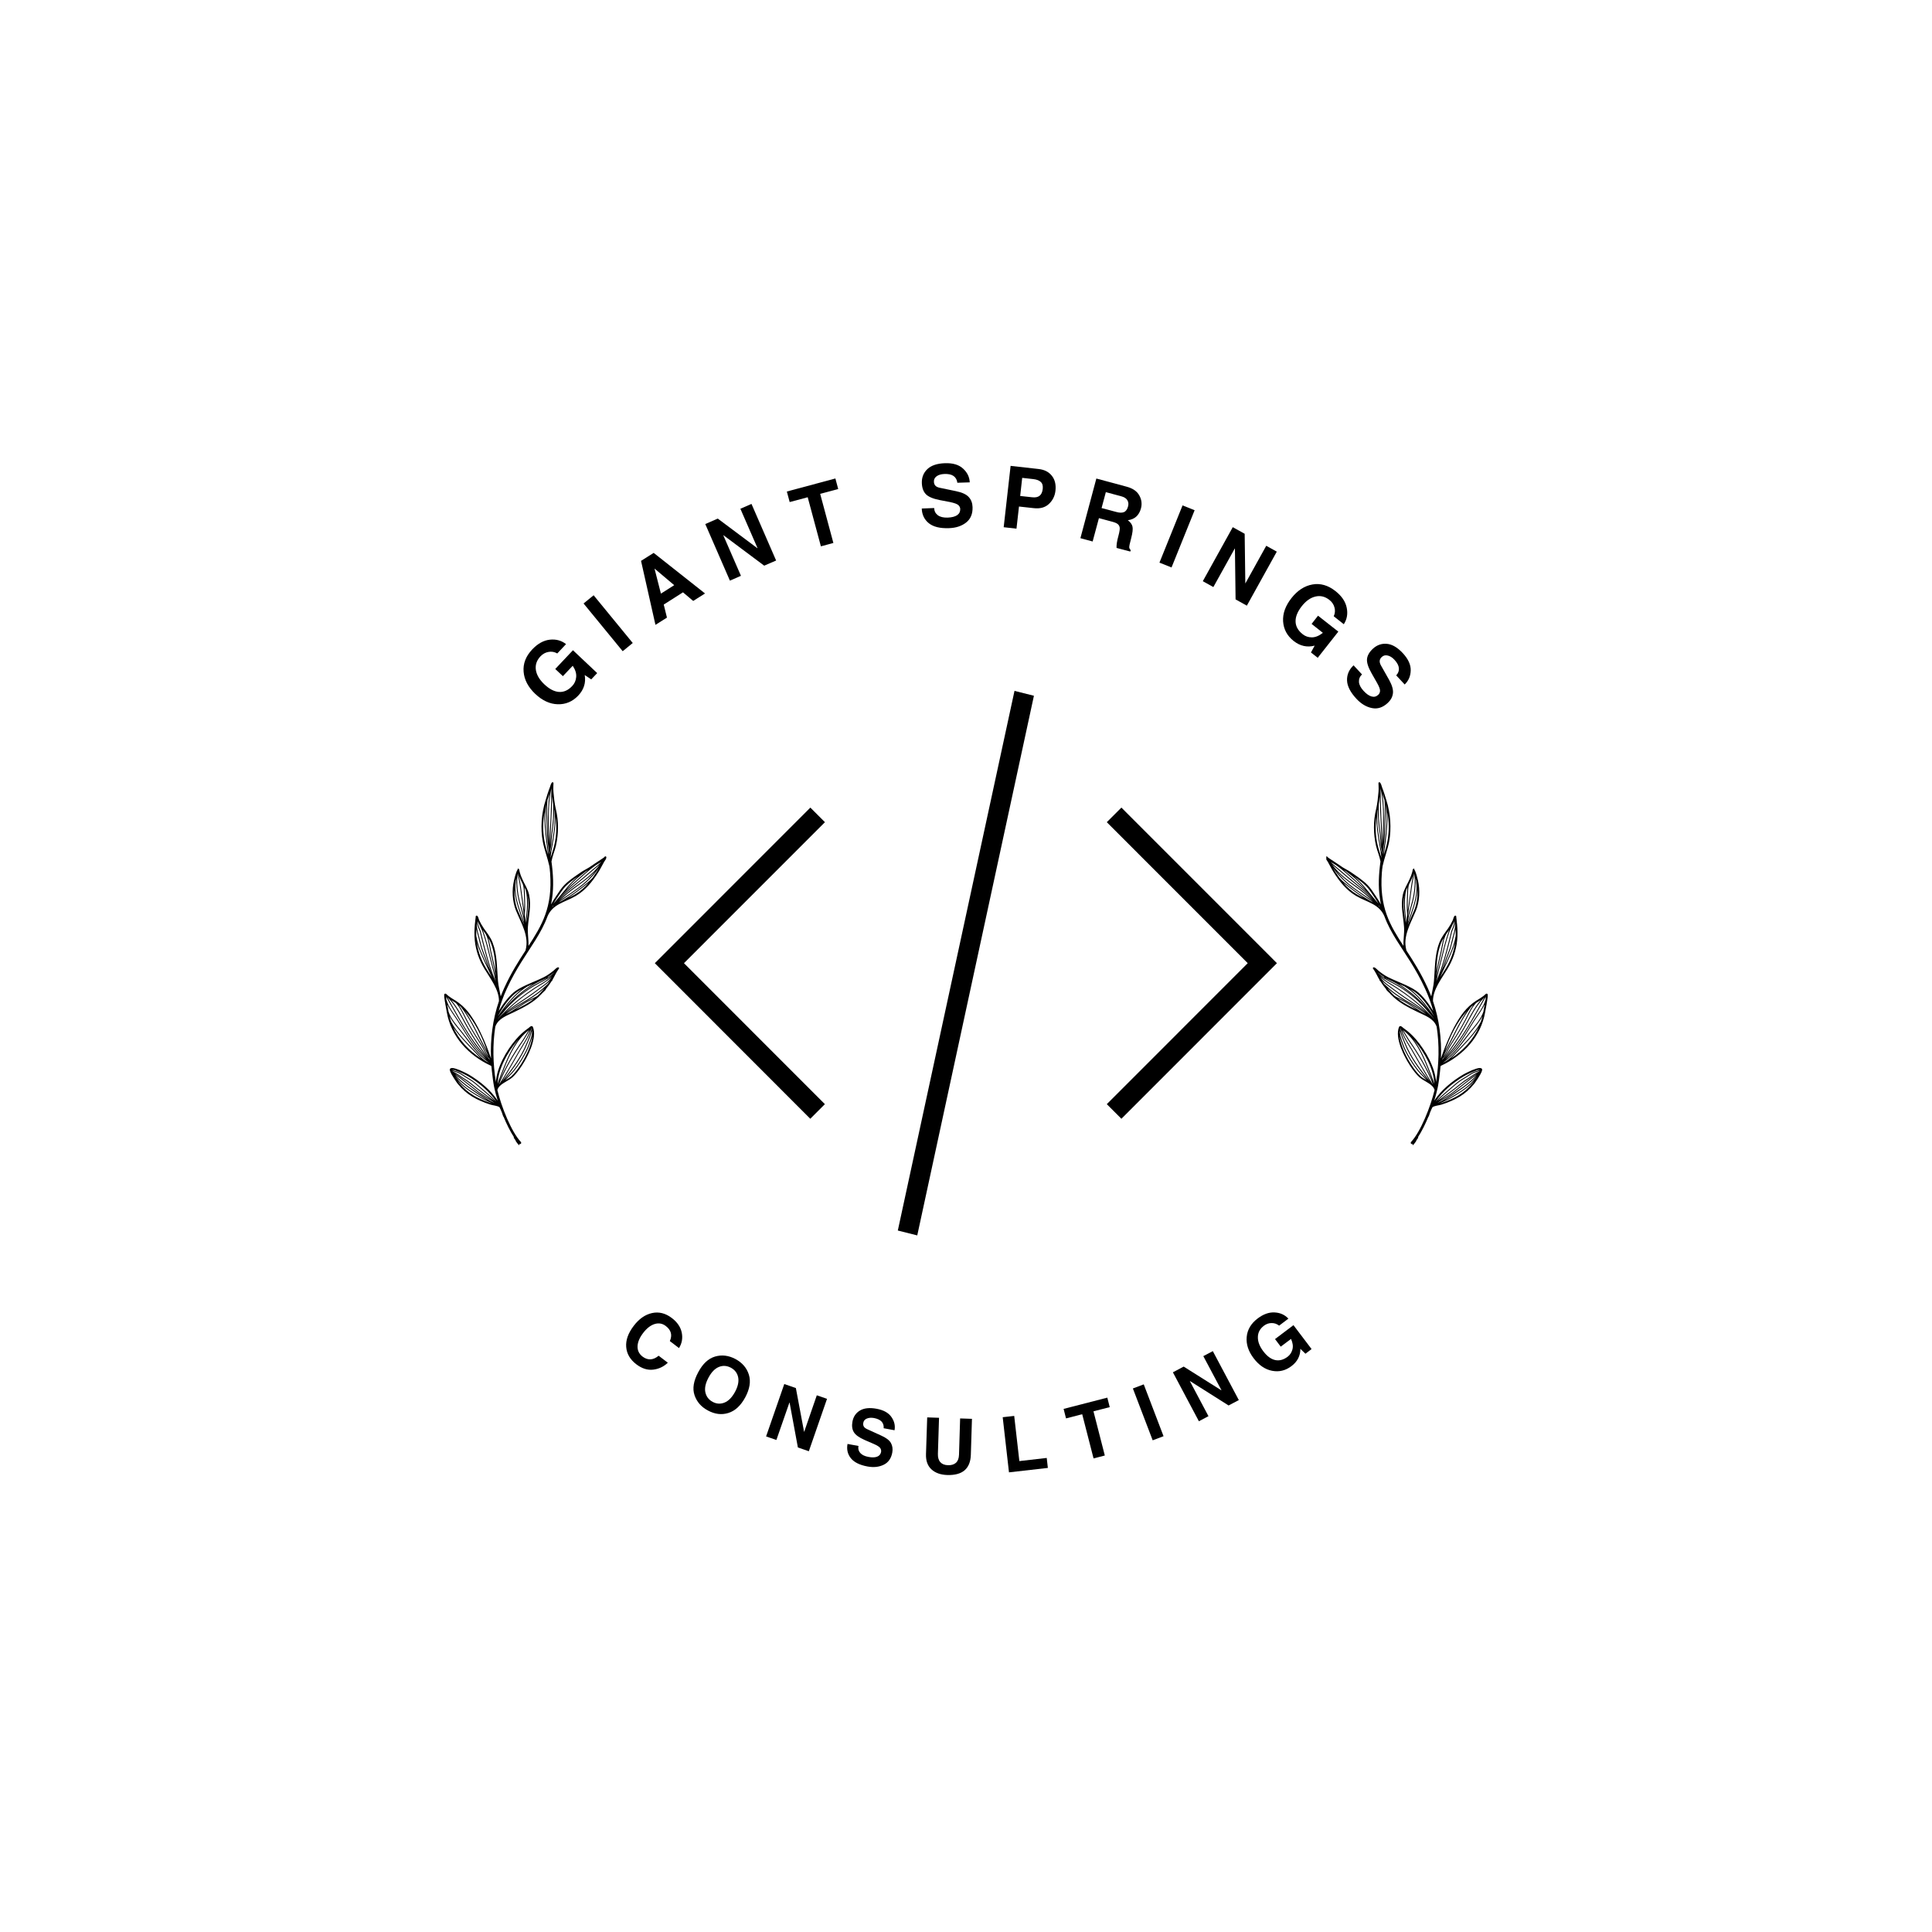 <svg xmlns="http://www.w3.org/2000/svg" xmlns:xlink="http://www.w3.org/1999/xlink" width="500" zoomAndPan="magnify" viewBox="0 0 375 375" height="500" preserveAspectRatio="xMidYMid meet" version="1.0"><defs><g/><clipPath id="a0a035972f"><path d="M 127.102 134.07 L 247.852 134.07 L 247.852 239.82 L 127.102 239.82 Z M 127.102 134.07 " clip-rule="nonzero"/></clipPath><clipPath id="394d3eb2e0"><path d="M 86.203 151.797 L 117.703 151.797 L 117.703 222.297 L 86.203 222.297 Z M 86.203 151.797 " clip-rule="nonzero"/></clipPath><clipPath id="713552af2c"><path d="M 257.438 151.797 L 288.785 151.797 L 288.785 222.297 L 257.438 222.297 Z M 257.438 151.797 " clip-rule="nonzero"/></clipPath></defs><rect x="-37.5" width="450" fill="#ffffff" y="-37.5" height="450" fill-opacity="1"/><rect x="-37.5" width="450" fill="#ffffff" y="-37.5" height="450" fill-opacity="1"/><g fill="#000000" fill-opacity="1"><g transform="translate(107.727, 139.304)"><g><path d="M 0.047 -9.453 L 3.484 -13.094 L 8.188 -8.656 L 7.031 -7.438 L 5.766 -8.281 C 6.023 -6.781 5.602 -5.445 4.5 -4.281 C 3.395 -3.125 2.07 -2.566 0.531 -2.609 C -1 -2.648 -2.457 -3.32 -3.844 -4.625 C -5.219 -5.938 -5.969 -7.367 -6.094 -8.922 C -6.227 -10.484 -5.672 -11.926 -4.422 -13.25 C -3.359 -14.375 -2.223 -15.004 -1.016 -15.141 C 0.191 -15.273 1.242 -14.988 2.141 -14.281 L 0.438 -12.469 C -0.102 -12.781 -0.672 -12.879 -1.266 -12.766 C -1.859 -12.66 -2.375 -12.379 -2.812 -11.922 C -3.551 -11.141 -3.852 -10.266 -3.719 -9.297 C -3.582 -8.328 -3.031 -7.383 -2.062 -6.469 C -1.102 -5.562 -0.16 -5.07 0.766 -5 C 1.703 -4.938 2.562 -5.32 3.344 -6.156 C 3.789 -6.625 4.047 -7.195 4.109 -7.875 C 4.18 -8.562 3.957 -9.297 3.438 -10.078 L 1.531 -8.062 Z M 0.047 -9.453 "/></g></g></g><g fill="#000000" fill-opacity="1"><g transform="translate(119.925, 127.166)"><g><path d="M 2.891 -2.359 L 0.938 -0.766 L -6.656 -10.031 L -4.703 -11.625 Z M 2.891 -2.359 "/></g></g></g><g fill="#000000" fill-opacity="1"><g transform="translate(127.05, 121.394)"><g><path d="M 1.234 -6.172 L 3.812 -7.812 L 0.016 -11.016 L 0 -11 Z M 2.406 -1.516 L 0.172 -0.109 L -2.625 -12.531 L -0.172 -14.078 L 9.797 -6.203 L 7.5 -4.75 L 5.516 -6.422 L 1.781 -4.047 Z M 2.406 -1.516 "/></g></g></g><g fill="#000000" fill-opacity="1"><g transform="translate(140.551, 113.187)"><g><path d="M 3.156 -14.438 L 5.312 -15.375 L 10.094 -4.391 L 7.781 -3.391 L -0.125 -9.297 L -0.156 -9.281 L 3.266 -1.422 L 1.125 -0.484 L -3.656 -11.469 L -1.234 -12.531 L 6.453 -6.781 L 6.484 -6.797 Z M 3.156 -14.438 "/></g></g></g><g fill="#000000" fill-opacity="1"><g transform="translate(155.602, 107.045)"><g><path d="M 6.156 -1.656 L 3.734 -1 L 1.172 -10.531 L -2.328 -9.594 L -2.875 -11.641 L 6.547 -14.172 L 7.094 -12.125 L 3.594 -11.188 Z M 6.156 -1.656 "/></g></g></g><g fill="#000000" fill-opacity="1"><g transform="translate(169.707, 103.665)"><g/></g></g><g fill="#000000" fill-opacity="1"><g transform="translate(178.351, 102.406)"><g><path d="M 2.969 -3.797 C 2.988 -3.211 3.223 -2.75 3.672 -2.406 C 4.117 -2.07 4.754 -1.914 5.578 -1.938 C 6.391 -1.969 7.004 -2.125 7.422 -2.406 C 7.836 -2.688 8.039 -3.082 8.031 -3.594 C 8.02 -3.895 7.898 -4.148 7.672 -4.359 C 7.441 -4.578 6.91 -4.773 6.078 -4.953 L 4.031 -5.344 C 2.727 -5.602 1.832 -5.988 1.344 -6.5 C 0.863 -7.008 0.609 -7.727 0.578 -8.656 C 0.547 -9.738 0.898 -10.633 1.641 -11.344 C 2.391 -12.062 3.531 -12.445 5.062 -12.5 C 6.594 -12.551 7.766 -12.203 8.578 -11.453 C 9.398 -10.703 9.832 -9.812 9.875 -8.781 L 7.469 -8.703 C 7.395 -9.285 7.148 -9.723 6.734 -10.016 C 6.328 -10.305 5.734 -10.438 4.953 -10.406 C 4.328 -10.383 3.828 -10.238 3.453 -9.969 C 3.078 -9.695 2.898 -9.344 2.922 -8.906 C 2.93 -8.602 3.02 -8.352 3.188 -8.156 C 3.363 -7.957 3.645 -7.816 4.031 -7.734 L 7.25 -7.062 C 8.414 -6.82 9.227 -6.441 9.688 -5.922 C 10.156 -5.41 10.398 -4.758 10.422 -3.969 C 10.461 -2.656 10.039 -1.656 9.156 -0.969 C 8.281 -0.289 7.176 0.066 5.844 0.109 C 4.113 0.172 2.812 -0.145 1.938 -0.844 C 1.062 -1.551 0.602 -2.504 0.562 -3.703 Z M 2.969 -3.797 "/></g></g></g><g fill="#000000" fill-opacity="1"><g transform="translate(193.596, 102.191)"><g><path d="M 6.734 -5.672 C 7.359 -5.598 7.836 -5.691 8.172 -5.953 C 8.516 -6.211 8.723 -6.656 8.797 -7.281 C 8.867 -7.895 8.742 -8.348 8.422 -8.641 C 8.109 -8.941 7.613 -9.129 6.938 -9.203 L 4.812 -9.438 L 4.422 -5.922 Z M 3.703 0.422 L 1.219 0.141 L 2.562 -11.766 L 8 -11.156 C 9.133 -11.031 9.992 -10.586 10.578 -9.828 C 11.172 -9.078 11.398 -8.109 11.266 -6.922 C 11.148 -5.898 10.723 -5.047 9.984 -4.359 C 9.254 -3.68 8.27 -3.414 7.031 -3.562 L 4.188 -3.875 Z M 3.703 0.422 "/></g></g></g><g fill="#000000" fill-opacity="1"><g transform="translate(208.534, 104.149)"><g><path d="M 8.125 -4.781 C 8.75 -4.602 9.25 -4.594 9.625 -4.75 C 10.008 -4.914 10.273 -5.285 10.422 -5.859 C 10.547 -6.316 10.5 -6.719 10.281 -7.062 C 10.07 -7.414 9.688 -7.664 9.125 -7.812 L 6.109 -8.625 L 5.281 -5.531 Z M 4.266 -11.266 L 10.125 -9.688 C 11.32 -9.375 12.145 -8.812 12.594 -8 C 13.051 -7.195 13.16 -6.348 12.922 -5.453 C 12.555 -4.109 11.707 -3.348 10.375 -3.172 C 10.875 -2.805 11.176 -2.395 11.281 -1.938 C 11.383 -1.488 11.301 -0.742 11.031 0.297 C 10.75 1.316 10.625 1.926 10.656 2.125 C 10.688 2.332 10.781 2.492 10.938 2.609 L 10.859 2.906 L 8.188 2.203 C 8.156 1.629 8.273 0.852 8.547 -0.125 C 8.766 -0.945 8.848 -1.492 8.797 -1.766 C 8.754 -2.035 8.625 -2.258 8.406 -2.438 C 8.188 -2.613 7.805 -2.77 7.266 -2.906 L 4.766 -3.578 L 3.547 0.953 L 1.172 0.312 Z M 4.266 -11.266 "/></g></g></g><g fill="#000000" fill-opacity="1"><g transform="translate(223.923, 108.755)"><g><path d="M 3.469 1.391 L 1.125 0.453 L 5.609 -10.656 L 7.953 -9.719 Z M 3.469 1.391 "/></g></g></g><g fill="#000000" fill-opacity="1"><g transform="translate(232.403, 112.215)"><g><path d="M 13.375 -6.281 L 15.422 -5.141 L 9.609 5.344 L 7.422 4.125 L 7.297 -5.734 L 7.266 -5.75 L 3.109 1.734 L 1.062 0.594 L 6.875 -9.891 L 9.188 -8.609 L 9.312 1 L 9.328 1.016 Z M 13.375 -6.281 "/></g></g></g><g fill="#000000" fill-opacity="1"><g transform="translate(246.409, 120.319)"><g><path d="M 9.422 -0.812 L 13.359 2.281 L 9.359 7.359 L 8.047 6.328 L 8.766 5 C 7.305 5.383 5.945 5.082 4.688 4.094 C 3.426 3.094 2.742 1.828 2.641 0.297 C 2.547 -1.223 3.086 -2.734 4.266 -4.234 C 5.441 -5.723 6.801 -6.602 8.344 -6.875 C 9.883 -7.145 11.367 -6.719 12.797 -5.594 C 14.016 -4.633 14.742 -3.562 14.984 -2.375 C 15.234 -1.188 15.047 -0.113 14.422 0.844 L 12.469 -0.703 C 12.727 -1.266 12.773 -1.836 12.609 -2.422 C 12.453 -3.004 12.125 -3.488 11.625 -3.875 C 10.781 -4.539 9.879 -4.758 8.922 -4.531 C 7.961 -4.312 7.07 -3.68 6.25 -2.641 C 5.438 -1.598 5.039 -0.613 5.062 0.312 C 5.082 1.25 5.539 2.07 6.438 2.781 C 6.945 3.188 7.539 3.391 8.219 3.391 C 8.906 3.391 9.617 3.098 10.359 2.516 L 8.172 0.781 Z M 9.422 -0.812 "/></g></g></g><g fill="#000000" fill-opacity="1"><g transform="translate(259.553, 131.155)"><g><path d="M 4.812 -0.25 C 4.383 0.156 4.188 0.641 4.219 1.203 C 4.258 1.766 4.562 2.348 5.125 2.953 C 5.676 3.547 6.191 3.906 6.672 4.031 C 7.148 4.164 7.578 4.062 7.953 3.719 C 8.18 3.508 8.301 3.25 8.312 2.938 C 8.332 2.625 8.129 2.094 7.703 1.344 L 6.672 -0.469 C 6.016 -1.613 5.719 -2.535 5.781 -3.234 C 5.852 -3.93 6.234 -4.598 6.922 -5.234 C 7.711 -5.961 8.617 -6.281 9.641 -6.188 C 10.672 -6.094 11.707 -5.484 12.75 -4.359 C 13.789 -3.234 14.297 -2.117 14.266 -1.016 C 14.234 0.086 13.844 0.992 13.094 1.703 L 11.453 -0.062 C 11.848 -0.5 12.02 -0.969 11.969 -1.469 C 11.926 -1.977 11.641 -2.52 11.109 -3.094 C 10.68 -3.551 10.238 -3.828 9.781 -3.922 C 9.332 -4.023 8.953 -3.926 8.641 -3.625 C 8.41 -3.414 8.281 -3.18 8.25 -2.922 C 8.219 -2.672 8.289 -2.375 8.469 -2.031 L 10.094 0.844 C 10.664 1.883 10.906 2.75 10.812 3.438 C 10.727 4.125 10.395 4.738 9.812 5.281 C 8.852 6.176 7.828 6.508 6.734 6.281 C 5.641 6.062 4.641 5.461 3.734 4.484 C 2.555 3.223 1.945 2.031 1.906 0.906 C 1.875 -0.219 2.297 -1.191 3.172 -2.016 Z M 4.812 -0.25 "/></g></g></g><g clip-path="url(#a0a035972f)"><path fill="#000000" d="M 132.758 186.953 L 160.109 214.316 L 157.277 217.152 L 127.102 186.953 L 157.289 156.754 L 160.121 159.586 Z M 196.914 134.098 L 200.684 135.047 L 178.039 239.793 L 174.266 238.844 Z M 217.664 156.754 L 247.852 186.953 L 217.664 217.152 L 214.828 214.316 L 242.184 186.953 L 214.828 159.586 Z M 217.664 156.754 " fill-opacity="1" fill-rule="nonzero"/></g><g clip-path="url(#394d3eb2e0)"><path fill="#000000" d="M 106.727 168.695 C 106.695 168.668 106.676 168.633 106.668 168.586 C 106.652 168.441 106.645 168.297 106.637 168.152 C 106.293 166.539 105.668 164.988 105.359 163.367 C 104.867 160.773 105.094 157.863 105.891 155.355 C 106.152 154.516 106.387 153.672 106.719 152.852 C 106.77 152.719 106.832 152.48 106.91 152.273 C 106.973 152.102 107.055 151.957 107.141 151.875 C 107.199 151.824 107.25 151.832 107.285 151.832 C 107.336 151.84 107.375 151.863 107.406 151.914 C 107.418 151.934 107.43 151.965 107.43 152.008 C 107.43 152.035 107.426 152.078 107.426 152.102 C 107.418 152.258 107.414 152.418 107.406 152.574 C 107.387 152.957 107.395 153.348 107.426 153.73 C 107.527 154.84 107.633 155.992 107.898 157.078 C 108.449 159.383 108.434 161.852 107.902 164.164 C 107.656 165.227 107.219 166.188 107.039 167.219 L 107.039 167.223 C 107.211 168.43 107.324 169.648 107.355 170.875 C 107.379 172.023 107.332 173.172 107.168 174.316 C 107.109 174.73 107.035 175.141 106.945 175.547 C 107.281 174.965 107.633 174.398 107.996 173.859 C 108.477 173.156 108.941 172.387 109.547 171.777 C 110.535 170.781 111.676 170.062 112.812 169.273 C 113.297 168.938 113.84 168.688 114.336 168.375 C 114.883 168.027 115.406 167.625 115.961 167.281 C 116.301 167.066 116.629 166.84 116.961 166.621 C 117.062 166.551 117.156 166.488 117.25 166.414 C 117.289 166.383 117.34 166.309 117.379 166.273 C 117.414 166.242 117.453 166.227 117.477 166.219 C 117.535 166.207 117.578 166.219 117.617 166.25 C 117.648 166.273 117.688 166.312 117.691 166.387 C 117.703 166.508 117.652 166.652 117.574 166.805 C 117.477 166.973 117.34 167.156 117.27 167.27 C 116.879 167.953 116.535 168.664 116.113 169.328 C 114.973 171.117 113.656 172.785 111.793 173.883 C 110.68 174.543 109.508 174.934 108.488 175.504 C 107.57 176.02 106.777 176.684 106.277 177.848 C 105.676 179.492 104.855 180.969 103.926 182.473 C 102.25 185.168 100.191 187.938 98.348 191.965 C 97.699 193.379 97.184 194.816 96.793 196.266 C 96.816 196.223 96.844 196.18 96.867 196.137 C 97.641 194.84 98.922 193.125 100.172 192.266 C 101.66 191.254 103.949 190.488 105.594 189.652 C 106.262 189.312 106.84 188.887 107.418 188.422 C 107.543 188.32 107.707 188.145 107.879 188 C 108.012 187.887 108.148 187.797 108.273 187.762 C 108.355 187.734 108.406 187.762 108.438 187.781 C 108.488 187.812 108.52 187.859 108.516 187.941 C 108.516 187.969 108.5 188.004 108.477 188.043 C 108.445 188.086 108.375 188.164 108.352 188.207 C 108.27 188.332 108.188 188.453 108.109 188.578 C 107.879 188.949 107.695 189.352 107.488 189.734 C 107.406 189.883 107.316 190.035 107.234 190.18 C 107.254 190.211 107.254 190.254 107.223 190.281 C 107.172 190.332 107.129 190.379 107.078 190.43 C 106.727 190.988 106.348 191.512 105.926 192.02 C 105.945 192.051 105.945 192.094 105.914 192.121 C 105.699 192.352 105.48 192.578 105.246 192.785 C 105.172 192.867 105.09 192.957 105.008 193.039 C 103.477 194.645 101.664 195.527 99.699 196.488 C 99.02 196.82 98.289 197.113 97.648 197.516 C 97.031 197.906 96.504 198.391 96.199 199.113 C 96.176 199.176 96.152 199.246 96.133 199.309 C 95.59 202.82 95.684 206.414 96.246 210.023 C 96.461 207.09 98.309 203.918 100.086 201.82 C 100.121 201.777 100.16 201.734 100.199 201.688 C 100.91 200.848 101.715 200.148 102.617 199.516 C 102.672 199.473 102.762 199.383 102.855 199.312 C 102.938 199.25 103.02 199.195 103.094 199.176 C 103.164 199.156 103.227 199.156 103.281 199.184 C 103.34 199.207 103.395 199.25 103.434 199.332 C 103.879 200.363 103.637 201.883 103.043 203.441 C 102.176 205.742 100.57 208.121 99.48 209.094 C 98.977 209.547 98.258 209.879 97.641 210.289 C 97.141 210.621 96.703 211.004 96.539 211.57 C 97.289 214.73 99.211 219.625 101.098 221.652 C 101.191 221.754 101.188 221.91 101.086 222.004 C 101.004 222.082 100.891 222.094 100.797 222.043 C 100.785 222.055 100.766 222.055 100.754 222.062 C 100.77 222.082 100.785 222.098 100.801 222.117 C 100.836 222.156 100.828 222.207 100.797 222.238 C 100.758 222.27 100.707 222.262 100.676 222.23 C 100.461 221.992 100.281 221.734 100.098 221.473 C 100.078 221.445 100.078 221.41 100.098 221.383 C 99.965 221.207 99.832 221.023 99.719 220.844 C 99.695 220.805 99.707 220.75 99.746 220.73 C 99.75 220.73 99.75 220.723 99.758 220.723 C 99.039 219.617 98.34 218.211 97.738 216.754 C 97.699 216.734 97.668 216.695 97.656 216.652 C 97.586 216.426 97.516 216.207 97.434 215.992 C 97.41 215.938 97.391 215.875 97.367 215.816 C 97.238 215.504 97.102 215.195 96.945 214.895 C 96.68 214.742 96.379 214.66 96.074 214.598 C 95.734 214.531 95.395 214.473 95.074 214.367 C 92.539 213.52 90.578 212.5 88.855 210.383 C 88.66 210.137 87.613 208.637 87.367 207.926 C 87.312 207.77 87.293 207.637 87.312 207.555 C 87.324 207.48 87.363 207.43 87.414 207.395 C 87.496 207.328 87.613 207.297 87.773 207.297 C 87.949 207.297 88.18 207.348 88.445 207.426 C 89.402 207.715 90.75 208.43 91.047 208.605 C 93.191 209.895 95.23 211.562 96.617 213.656 L 96.609 213.645 C 96.465 213.184 96.328 212.719 96.207 212.25 C 96.105 211.867 96.012 211.477 95.93 211.086 C 95.906 210.961 95.879 210.836 95.855 210.703 C 95.844 210.641 95.836 210.578 95.824 210.508 C 95.812 210.434 95.797 210.359 95.785 210.281 C 95.746 210.043 95.711 209.805 95.68 209.574 C 95.602 209.027 95.535 208.473 95.477 207.922 C 95.453 207.648 95.426 207.379 95.402 207.117 C 95.383 207.039 95.363 206.965 95.344 206.883 C 95.332 206.883 95.324 206.879 95.312 206.871 C 90.98 204.875 87.52 201.219 86.715 196.418 C 86.672 196.141 86.316 194.352 86.23 193.504 C 86.203 193.25 86.211 193.074 86.234 193.008 C 86.266 192.918 86.324 192.879 86.387 192.867 C 86.438 192.855 86.492 192.855 86.559 192.895 C 86.602 192.918 86.656 192.961 86.715 193.02 C 86.77 193.074 86.828 193.145 86.871 193.176 C 87.168 193.395 87.445 193.629 87.758 193.809 C 88.754 194.387 89.559 194.98 90.348 195.82 C 93.219 198.898 95.301 205.434 95.301 205.434 C 95.164 201.652 95.609 197.918 96.848 194.309 C 96.848 194.301 96.848 194.301 96.848 194.293 C 96.855 193.168 96.426 192.078 95.859 191.027 C 95.281 189.961 94.562 188.934 93.996 187.992 C 93.004 186.336 92.367 184.512 92.16 182.59 C 92.047 181.523 92.07 180.469 92.172 179.395 C 92.203 179.074 92.242 178.758 92.277 178.438 C 92.293 178.305 92.312 178.176 92.328 178.043 C 92.328 178.035 92.324 177.941 92.324 177.902 C 92.328 177.855 92.344 177.82 92.359 177.797 C 92.387 177.758 92.426 177.734 92.461 177.727 C 92.5 177.715 92.551 177.715 92.605 177.746 C 92.676 177.789 92.746 177.879 92.801 177.996 C 92.883 178.188 92.941 178.469 92.996 178.59 C 93.25 179.137 93.57 179.699 93.914 180.195 C 94.562 181.113 95.207 181.898 95.617 182.961 C 96.547 185.398 96.434 187.875 96.66 190.426 C 96.75 191.43 97.008 192.398 97.188 193.391 C 97.402 192.824 97.641 192.266 97.895 191.707 C 99.23 188.789 100.676 186.531 102.012 184.48 C 102.012 184.461 102.012 184.438 102.016 184.418 C 102.383 183.055 102.168 181.762 101.742 180.5 C 101.305 179.211 100.652 177.961 100.148 176.723 C 99.438 174.969 99.328 172.715 99.766 170.895 C 99.895 170.34 100.152 169.258 100.469 168.762 C 100.48 168.719 100.488 168.68 100.5 168.637 C 100.512 168.594 100.559 168.566 100.602 168.574 C 100.645 168.586 100.672 168.633 100.664 168.676 C 100.703 168.68 100.734 168.707 100.766 168.746 C 100.777 168.762 100.797 168.793 100.801 168.844 C 100.809 168.891 100.801 168.977 100.816 169.02 C 100.84 169.152 100.883 169.277 100.914 169.402 C 101.016 169.781 101.16 170.125 101.312 170.484 C 101.766 171.566 102.453 172.512 102.703 173.676 C 103.156 175.801 102.617 177.816 102.465 179.926 C 102.375 181.156 102.621 182.371 102.586 183.594 C 102.898 183.113 103.207 182.633 103.496 182.164 C 105.988 178.156 107.641 174.324 106.461 166.754 Z M 96.465 214.242 C 96.465 214.242 96.461 214.246 96.461 214.246 C 96.473 214.254 96.477 214.254 96.492 214.258 Z M 88.746 209.641 C 88.93 209.906 89.082 210.113 89.137 210.195 C 90.82 212.254 92.73 213.242 95.199 214.07 C 95.293 214.102 95.395 214.129 95.496 214.152 C 95.344 214.09 95.195 214.02 95.051 213.953 C 94.531 213.719 94.016 213.5 93.52 213.223 C 92.09 212.43 90.605 211.527 89.414 210.395 C 89.168 210.164 88.961 209.895 88.746 209.641 Z M 88.332 208.617 C 88.703 209.039 89.117 209.43 89.539 209.793 C 90.523 210.648 91.586 211.371 92.668 212.098 C 93.707 212.797 94.824 213.582 96.004 214.07 C 95.68 213.895 95.363 213.668 95.051 213.488 C 94.516 213.172 93.973 212.879 93.457 212.527 C 92.789 212.066 92.16 211.531 91.523 211.035 C 90.762 210.445 90.012 209.832 89.238 209.254 C 88.941 209.047 88.617 208.852 88.332 208.617 Z M 96.312 213.812 C 94.953 211.789 92.973 210.176 90.883 208.918 C 90.598 208.75 89.289 208.051 88.355 207.77 C 88.137 207.699 87.938 207.656 87.785 207.656 C 87.773 207.656 87.758 207.656 87.746 207.656 C 87.93 207.707 88.098 207.801 88.281 207.863 C 88.484 207.934 88.703 207.973 88.906 208.051 C 89.461 208.285 89.961 208.668 90.473 208.98 C 90.863 209.227 91.273 209.441 91.645 209.703 C 92.273 210.152 92.844 210.672 93.43 211.176 C 94.078 211.734 94.742 212.281 95.375 212.863 C 95.703 213.172 96 213.5 96.312 213.812 Z M 87.789 207.844 C 87.824 207.883 87.859 207.922 87.891 207.953 C 88.199 208.141 88.535 208.293 88.844 208.48 C 89.152 208.668 89.434 208.895 89.734 209.094 C 90.062 209.316 90.41 209.512 90.73 209.734 C 91.438 210.238 92.098 210.816 92.781 211.344 C 93.816 212.137 94.871 212.91 95.938 213.664 C 95.715 213.438 95.496 213.203 95.262 212.992 C 94.633 212.414 93.973 211.867 93.324 211.305 C 92.746 210.809 92.18 210.289 91.551 209.848 C 91.176 209.586 90.77 209.371 90.383 209.133 C 89.887 208.82 89.391 208.441 88.844 208.215 C 88.648 208.133 88.434 208.098 88.23 208.027 C 88.082 207.977 87.938 207.902 87.789 207.844 Z M 88.312 208.379 C 88.621 208.656 89.004 208.875 89.34 209.121 C 90.113 209.699 90.863 210.312 91.625 210.906 C 92.262 211.402 92.883 211.934 93.551 212.387 C 94.062 212.734 94.594 213.027 95.129 213.336 C 95.293 213.43 95.453 213.535 95.617 213.637 C 94.621 212.934 93.641 212.211 92.676 211.477 C 91.988 210.953 91.336 210.383 90.625 209.879 C 90.301 209.656 89.961 209.461 89.637 209.238 C 89.34 209.039 89.055 208.812 88.746 208.629 C 88.609 208.543 88.457 208.461 88.312 208.379 Z M 88.34 208.883 C 88.488 209.078 88.648 209.27 88.812 209.453 C 89.051 209.73 89.27 210.023 89.535 210.277 C 90.711 211.395 92.184 212.293 93.602 213.078 C 93.949 213.266 94.301 213.43 94.652 213.594 C 93.93 213.172 93.23 212.695 92.57 212.25 C 91.484 211.52 90.414 210.785 89.426 209.93 C 89.051 209.598 88.68 209.254 88.34 208.883 Z M 102.875 199.949 C 102.355 200.645 101.953 201.477 101.469 202.164 C 99.645 204.781 98.008 207.562 96.836 210.535 C 98.289 208.336 99.562 205.973 100.898 203.707 C 101.633 202.453 102.457 201.324 102.875 199.949 Z M 100.656 201.727 C 100.602 201.789 100.539 201.859 100.48 201.926 C 100.445 201.973 100.406 202.016 100.367 202.059 C 98.566 204.184 96.68 207.438 96.59 210.391 C 96.863 209.359 97.309 208.387 97.691 207.387 C 98.441 205.469 99.348 203.418 100.656 201.727 Z M 103.164 199.582 C 103.152 199.598 103.145 199.602 103.133 199.617 C 102.762 201.18 101.848 202.41 101.035 203.785 C 99.84 205.816 98.699 207.922 97.43 209.91 C 99.262 207.648 101.098 205.23 102.18 202.543 C 102.586 201.574 103.023 200.625 103.164 199.582 Z M 102.672 199.938 C 100.285 201.75 98.902 204.734 97.855 207.449 C 97.543 208.266 97.184 209.062 96.914 209.895 C 98.07 207.121 99.617 204.523 101.332 202.066 C 101.797 201.398 102.188 200.613 102.672 199.938 Z M 103.34 201.055 C 103.207 201.652 102.961 202.254 102.785 202.762 C 102.262 204.32 100.531 207.121 99.367 208.355 C 98.938 208.801 98.504 209.227 98.082 209.668 C 98.516 209.414 98.953 209.172 99.285 208.867 C 100.344 207.914 101.91 205.582 102.762 203.34 C 103.055 202.543 103.27 201.758 103.34 201.055 Z M 103.25 200.062 C 103.062 200.941 102.684 201.77 102.344 202.613 C 101.32 205.148 99.633 207.457 97.902 209.605 C 98.34 209.145 98.793 208.707 99.234 208.242 C 100.387 207.027 102.098 204.258 102.617 202.711 C 102.766 202.266 102.973 201.758 103.113 201.234 C 103.227 200.84 103.289 200.438 103.25 200.062 Z M 95.125 206.418 C 95.125 206.418 95.125 206.426 95.125 206.426 L 95.145 206.43 Z M 87.238 197.203 C 87.324 197.578 87.434 197.945 87.559 198.309 C 88.609 200.371 90.719 202.48 92.133 203.93 C 93.027 204.844 93.727 205.746 94.902 206.262 C 92.645 204.762 91.184 202.43 89.516 200.352 C 88.672 199.312 87.809 198.352 87.238 197.203 Z M 86.801 194.91 C 86.922 195.594 87.047 196.242 87.074 196.391 L 87.074 196.398 C 87.602 197.883 88.648 199.008 89.648 200.242 C 91.176 202.141 92.523 204.25 94.469 205.742 C 93.695 204.957 92.914 204.156 92.234 203.305 C 90.977 201.719 89.977 199.941 88.879 198.238 C 88.086 197.008 87.332 196.098 86.801 194.91 Z M 87.59 194.125 C 88.957 195.707 89.848 197.656 90.883 199.473 C 92.129 201.668 93.551 203.707 95.051 205.734 C 95.031 205.66 95.004 205.582 94.98 205.5 C 94.789 205.312 94.613 205.082 94.449 204.824 C 94.027 204.156 93.684 203.348 93.367 202.855 C 92.344 201.266 91.348 199.691 90.473 198.012 C 89.855 196.82 89.379 195.652 88.484 194.684 C 88.207 194.496 87.918 194.312 87.613 194.137 C 87.602 194.133 87.594 194.133 87.59 194.125 Z M 86.871 193.621 C 89.082 197.473 91.094 201.426 94.062 204.762 C 94.32 205.051 94.547 205.363 94.785 205.664 C 93.332 203.688 91.953 201.695 90.73 199.551 C 89.578 197.523 88.602 195.344 86.949 193.68 C 86.922 193.66 86.898 193.641 86.871 193.621 Z M 87.953 199.328 C 89.082 201.863 91.031 203.949 93.398 205.465 C 92.922 205.035 92.492 204.547 92.008 204.051 C 90.801 202.809 89.086 201.09 87.953 199.328 Z M 86.582 193.457 C 86.594 193.57 86.605 193.703 86.625 193.855 C 86.641 193.93 86.645 194.004 86.656 194.082 C 87.168 195.672 88.062 196.676 89.012 198.152 C 90.102 199.848 91.102 201.621 92.355 203.203 C 92.965 203.969 93.656 204.684 94.352 205.395 C 94.211 205.219 94.074 205.043 93.922 204.875 C 90.801 201.344 88.723 197.129 86.355 193.07 Z M 89.039 195.094 C 89.688 195.961 90.105 196.938 90.625 197.945 C 91.492 199.621 92.488 201.191 93.508 202.773 C 93.82 203.266 94.168 204.074 94.59 204.742 C 94.664 204.859 94.742 204.973 94.824 205.082 C 94.32 203.945 93.688 202.871 93.129 201.766 C 92.027 199.559 90.957 197.371 89.445 195.43 C 89.312 195.312 89.176 195.199 89.039 195.094 Z M 90.207 196.18 C 91.41 197.906 92.328 199.785 93.285 201.676 C 93.688 202.469 94.125 203.246 94.527 204.043 C 93.562 201.18 92.203 198.359 90.207 196.18 Z M 107.152 189.363 C 106.059 190.25 104.699 190.762 103.504 191.492 C 101.281 192.836 99.285 194.539 97.66 196.57 C 97.352 196.957 96.969 197.328 96.648 197.73 C 96.637 197.754 96.617 197.773 96.605 197.801 C 96.66 197.738 96.719 197.68 96.773 197.617 C 97.195 197.16 97.637 196.727 98.078 196.285 C 99.828 194.551 101.715 193.07 103.781 191.719 C 104.887 190.988 106.215 190.344 107.152 189.363 Z M 101.312 191.988 C 100.98 192.164 100.664 192.352 100.379 192.543 C 99.164 193.379 97.926 195.043 97.172 196.305 C 96.98 196.617 96.793 196.945 96.617 197.289 C 96.961 196.738 97.367 196.215 97.742 195.703 C 98.738 194.363 99.934 193.023 101.312 191.988 Z M 105.707 191.789 C 105.258 192.191 104.793 192.574 104.316 192.93 C 103.125 193.828 101.758 194.551 100.488 195.324 C 99.695 195.809 98.926 196.305 98.184 196.863 C 98.594 196.645 99.004 196.426 99.398 196.18 C 100.355 195.582 101.27 194.91 102.242 194.344 C 102.906 193.961 103.629 193.699 104.297 193.309 C 104.465 193.152 104.629 192.992 104.793 192.816 C 105.113 192.48 105.422 192.133 105.707 191.789 Z M 106.77 190.324 C 106.617 190.492 106.461 190.656 106.297 190.797 C 105.812 191.223 105.258 191.586 104.742 191.977 C 103.215 193.145 101.621 194.207 100.016 195.27 C 99.387 195.688 98.793 196.137 98.223 196.613 C 98.926 196.098 99.645 195.633 100.395 195.172 C 101.664 194.402 103.02 193.68 104.207 192.785 C 104.949 192.227 105.664 191.613 106.336 190.957 C 106.488 190.758 106.633 190.543 106.77 190.324 Z M 107.09 189.656 C 106.16 190.543 104.918 191.164 103.875 191.852 C 101.824 193.195 99.941 194.664 98.203 196.398 C 98.152 196.449 98.102 196.5 98.051 196.543 C 98.648 196.039 99.266 195.57 99.926 195.129 C 101.527 194.062 103.117 193.008 104.648 191.844 C 105.16 191.453 105.711 191.098 106.191 190.668 C 106.504 190.387 106.812 190.035 107.09 189.656 Z M 103.523 190.965 C 103.145 191.129 102.762 191.293 102.391 191.461 C 100.605 192.543 99.098 194.176 97.895 195.797 C 97.812 195.91 97.73 196.016 97.641 196.129 C 97.691 196.066 97.738 196.008 97.789 195.953 C 99.355 194.004 101.367 192.285 103.523 190.965 Z M 103.711 193.805 C 103.246 194.031 102.773 194.23 102.324 194.488 C 101.516 194.953 100.746 195.5 99.965 196.008 C 101.305 195.352 102.57 194.707 103.711 193.805 Z M 107.551 188.773 C 107.148 189.094 106.738 189.395 106.305 189.656 C 106.305 189.656 106.312 189.664 106.312 189.664 C 106.328 189.707 106.316 189.758 106.273 189.777 C 105.504 190.168 104.707 190.457 103.961 190.895 C 102.27 191.887 100.652 193.145 99.254 194.562 C 100.512 193.332 101.918 192.254 103.426 191.34 C 104.754 190.539 106.293 189.992 107.43 188.898 C 107.469 188.859 107.508 188.816 107.551 188.773 Z M 92.699 178.777 C 92.738 179.078 92.789 179.379 92.879 179.668 C 93.004 180.078 93.23 180.441 93.332 180.855 C 93.91 183.281 94.52 185.727 95.301 188.094 C 95.535 188.809 95.812 189.508 96.094 190.203 C 96.133 190.297 96.176 190.398 96.219 190.492 C 96.055 190.016 95.988 189.508 95.867 189.023 C 95.617 188 95.344 186.988 95.094 185.965 C 94.676 184.273 94.262 182.559 93.676 180.918 C 93.449 180.285 93.109 179.668 92.832 179.055 C 92.781 178.953 92.746 178.863 92.699 178.777 Z M 93.684 180.484 C 93.734 180.613 93.785 180.73 93.828 180.855 C 94.414 182.504 94.828 184.223 95.25 185.922 C 95.504 186.945 95.773 187.957 96.023 188.98 C 96.086 189.223 96.133 189.48 96.188 189.734 C 96.117 189.23 96.062 188.727 95.969 188.23 C 95.73 186.98 95.383 185.75 95.129 184.5 C 94.922 183.465 94.789 182.227 94.254 181.277 C 94.066 181.012 93.879 180.758 93.684 180.484 Z M 92.555 182.91 C 92.789 184.668 93.395 186.336 94.305 187.859 C 94.652 188.438 95.051 189.035 95.438 189.656 C 95.281 189.305 95.125 188.953 94.961 188.609 C 94.426 187.516 93.91 186.422 93.43 185.297 C 93.09 184.512 92.781 183.723 92.555 182.91 Z M 92.57 179.059 L 92.555 179.16 C 92.551 179.43 92.555 179.707 92.582 179.977 C 92.645 180.605 92.844 181.176 92.996 181.781 C 93.199 182.551 93.363 183.344 93.605 184.109 C 93.816 184.75 94.094 185.359 94.305 186 C 94.652 187.051 95.043 188.082 95.469 189.094 C 95.352 188.777 95.242 188.465 95.137 188.145 C 94.355 185.77 93.746 183.32 93.16 180.895 C 93.059 180.484 92.832 180.121 92.715 179.719 C 92.645 179.5 92.602 179.273 92.57 179.047 Z M 94.766 182.039 C 95.023 182.828 95.145 183.695 95.293 184.461 C 95.547 185.711 95.891 186.945 96.133 188.195 C 96.164 188.352 96.188 188.508 96.215 188.672 C 96.113 186.793 96.012 184.953 95.312 183.129 C 95.164 182.734 94.973 182.375 94.766 182.039 Z M 92.461 180.355 C 92.441 180.801 92.438 181.246 92.449 181.691 C 92.652 182.918 93.086 184.078 93.582 185.234 C 93.98 186.16 94.395 187.059 94.828 187.961 C 94.582 187.332 94.355 186.699 94.141 186.051 C 93.93 185.418 93.652 184.801 93.445 184.16 C 93.199 183.395 93.027 182.602 92.832 181.824 C 92.707 181.328 92.551 180.852 92.461 180.355 Z M 99.879 172.539 C 99.781 173.926 99.977 175.41 100.477 176.637 C 100.859 177.582 101.332 178.539 101.727 179.512 C 101.691 179.359 101.645 179.215 101.594 179.078 C 100.883 177.102 100.047 175 99.895 172.883 C 99.891 172.77 99.883 172.652 99.879 172.539 Z M 101.789 172.211 C 101.879 172.777 101.871 173.363 101.887 173.945 C 101.898 174.727 101.961 175.516 101.922 176.297 C 101.902 176.73 101.871 177.176 101.859 177.613 C 101.93 178.129 102 178.652 102.074 179.168 C 102.074 179.16 102.074 179.148 102.074 179.141 C 102.066 178.27 102.199 177.414 102.258 176.547 C 102.344 175.285 102.332 173.965 102.035 172.727 C 101.953 172.551 101.871 172.383 101.789 172.211 Z M 102.391 173.801 C 102.496 174.719 102.484 175.648 102.422 176.555 C 102.363 177.352 102.25 178.141 102.238 178.941 C 102.438 177.227 102.762 175.547 102.391 173.801 Z M 100.234 170.473 C 100.191 170.641 100.152 170.793 100.121 170.93 C 100.047 171.57 100.016 172.211 100.059 172.879 C 100.211 174.949 101.016 177 101.723 178.941 C 101.711 178.84 101.703 178.738 101.695 178.633 C 101.602 178.219 101.496 177.805 101.395 177.387 C 101.094 176.176 100.672 174.977 100.457 173.738 C 100.281 172.664 100.172 171.559 100.234 170.473 Z M 100.512 169.543 L 100.508 169.562 C 100.293 170.93 100.395 172.344 100.625 173.707 C 100.836 174.938 101.254 176.133 101.559 177.344 C 101.594 177.508 101.641 177.672 101.684 177.836 C 101.684 177.766 101.684 177.695 101.691 177.629 C 101.469 176 101.262 174.375 101.023 172.754 C 100.949 172.25 100.891 171.742 100.801 171.238 C 100.695 170.68 100.562 170.109 100.52 169.531 Z M 100.727 169.918 C 100.789 170.352 100.883 170.781 100.961 171.207 C 101.055 171.711 101.109 172.219 101.188 172.727 C 101.383 174.039 101.551 175.359 101.727 176.672 C 101.734 176.539 101.742 176.414 101.746 176.281 C 101.785 175.512 101.723 174.719 101.711 173.941 C 101.695 173.148 101.715 172.344 101.469 171.602 C 101.305 171.289 101.148 170.973 101.012 170.648 C 100.914 170.41 100.816 170.172 100.727 169.918 Z M 107.375 175.77 C 107.363 175.781 107.355 175.785 107.344 175.801 C 107.293 175.863 107.242 175.93 107.191 175.992 C 107.188 176 107.18 176.008 107.172 176.012 C 107.168 176.027 107.16 176.039 107.152 176.043 C 107.242 175.961 107.332 175.887 107.426 175.812 C 107.414 175.805 107.398 175.801 107.387 175.793 C 107.379 175.785 107.375 175.781 107.375 175.77 Z M 112.211 170.109 C 111.359 170.684 110.535 171.277 109.797 172.016 C 109.211 172.613 108.754 173.363 108.289 174.047 C 107.992 174.484 107.703 174.945 107.426 175.41 L 107.445 175.383 C 107.715 175.047 107.996 174.719 108.281 174.391 C 108.457 174.18 108.641 173.965 108.816 173.75 C 109.66 172.734 110.414 171.734 111.383 170.828 C 111.648 170.59 111.926 170.348 112.211 170.109 Z M 116.25 168.461 C 115.191 170.008 113.844 171.332 112.328 172.445 C 111.383 173.129 110.41 173.801 109.438 174.453 C 109.105 174.676 108.766 174.902 108.449 175.152 C 108.621 175.059 108.797 174.969 108.973 174.887 C 109.137 174.789 109.301 174.688 109.465 174.586 C 110.766 173.828 111.996 172.934 113.164 171.992 C 113.797 171.484 114.48 171 115.012 170.383 C 115.301 169.98 115.578 169.566 115.848 169.152 C 115.984 168.922 116.117 168.695 116.25 168.461 Z M 115.633 169.02 C 114.414 170.328 112.922 171.375 111.449 172.438 C 110.555 173.078 109.711 173.828 108.891 174.562 C 108.766 174.676 108.641 174.781 108.508 174.895 C 108.777 174.695 109.062 174.504 109.344 174.316 C 110.312 173.668 111.289 172.996 112.234 172.312 C 113.512 171.371 114.672 170.27 115.633 169.02 Z M 116.406 167.82 C 116 168.191 115.57 168.531 115.148 168.891 C 114.055 169.82 112.988 170.762 111.863 171.652 C 111.09 172.27 110.297 172.902 109.586 173.586 C 109.207 173.953 108.84 174.324 108.469 174.695 C 108.57 174.605 108.672 174.52 108.773 174.43 C 109.598 173.695 110.441 172.941 111.348 172.293 C 113.199 170.973 115.078 169.66 116.406 167.82 Z M 116.691 167.324 C 116.281 167.559 115.867 167.781 115.477 168.059 C 114.191 168.988 113.047 170.09 111.863 171.137 C 110.668 172.191 109.484 173.305 108.418 174.504 L 108.402 174.531 C 108.754 174.172 109.113 173.812 109.469 173.461 C 110.188 172.77 110.988 172.137 111.762 171.516 C 112.891 170.621 113.945 169.68 115.043 168.75 C 115.594 168.293 116.176 167.84 116.691 167.324 Z M 114.262 171.328 C 113.934 171.598 113.594 171.855 113.266 172.117 C 112.305 172.891 111.301 173.633 110.258 174.293 C 110.719 174.086 111.184 173.859 111.637 173.586 C 112.664 172.984 113.512 172.207 114.262 171.328 Z M 114.16 168.875 C 114.016 168.957 113.871 169.039 113.727 169.121 C 112.969 169.691 112.176 170.328 111.504 170.957 C 110.895 171.527 110.363 172.145 109.848 172.77 C 110.465 172.168 111.105 171.582 111.754 171.012 C 112.555 170.301 113.344 169.566 114.16 168.875 Z M 107.836 158.543 C 107.84 159.383 107.789 160.23 107.688 161.074 C 107.539 162.348 107.332 163.594 107.098 164.867 C 106.996 165.414 106.895 165.973 106.859 166.531 C 107.074 165.73 107.387 164.938 107.582 164.082 C 107.996 162.293 108.094 160.391 107.836 158.543 Z M 105.707 157.523 C 105.367 159.434 105.34 161.449 105.695 163.305 C 105.863 164.191 106.121 165.051 106.379 165.918 C 106.254 165.102 106.152 164.285 106.051 163.469 C 105.812 161.469 105.594 159.504 105.707 157.523 Z M 106.035 156.086 C 106.035 156.09 106.027 156.098 106.027 156.105 C 105.656 158.566 105.926 160.98 106.223 163.449 C 106.316 164.234 106.418 165.012 106.539 165.797 C 106.543 165.711 106.555 165.621 106.57 165.539 C 106.488 164.805 106.367 164.062 106.297 163.336 C 106.129 161.551 106.07 159.766 106.027 157.969 C 106.008 157.285 105.996 156.684 106.035 156.086 Z M 107.559 157.086 C 107.562 158.688 107.418 160.289 107.188 161.852 C 107.059 162.699 107.066 163.648 106.922 164.496 C 106.883 164.703 106.844 164.906 106.809 165.102 C 106.809 165.238 106.809 165.375 106.812 165.516 C 106.852 165.289 106.891 165.07 106.934 164.844 C 107.168 163.566 107.375 162.324 107.527 161.055 C 107.676 159.805 107.715 158.562 107.605 157.305 C 107.594 157.254 107.59 157.211 107.574 157.164 C 107.57 157.141 107.562 157.109 107.559 157.086 Z M 107.027 153.039 C 106.52 155.352 106.492 157.781 106.543 160.125 C 106.57 161.414 106.586 162.684 106.664 163.965 C 106.664 163.887 106.668 163.82 106.668 163.742 C 106.688 162.562 106.727 161.398 106.797 160.219 C 106.926 158.078 106.984 155.211 107.027 153.039 Z M 107.168 154.527 C 107.121 156.418 107.066 158.547 106.965 160.23 C 106.895 161.406 106.859 162.57 106.84 163.742 C 106.84 163.793 106.84 163.844 106.84 163.895 C 106.91 163.211 106.926 162.48 107.027 161.82 C 107.305 159.949 107.457 158 107.367 156.086 C 107.281 155.578 107.219 155.051 107.168 154.527 Z M 106.684 153.977 C 106.543 154.402 106.418 154.828 106.277 155.258 C 106.16 156.156 106.172 156.973 106.199 157.957 C 106.242 159.715 106.293 161.469 106.457 163.215 C 106.41 162.188 106.391 161.16 106.375 160.125 C 106.336 158.102 106.348 155.996 106.684 153.977 Z M 106.684 153.977 " fill-opacity="1" fill-rule="evenodd"/></g><g clip-path="url(#713552af2c)"><path fill="#000000" d="M 268.262 168.695 C 268.293 168.668 268.312 168.633 268.32 168.586 C 268.34 168.441 268.344 168.297 268.352 168.152 C 268.699 166.539 269.32 164.988 269.629 163.367 C 270.121 160.773 269.895 157.863 269.102 155.355 C 268.836 154.516 268.602 153.672 268.27 152.852 C 268.219 152.719 268.156 152.48 268.082 152.273 C 268.016 152.102 267.938 151.957 267.848 151.875 C 267.789 151.824 267.742 151.832 267.703 151.832 C 267.652 151.84 267.613 151.863 267.582 151.914 C 267.57 151.934 267.559 151.965 267.559 152.008 C 267.559 152.035 267.562 152.078 267.562 152.102 C 267.57 152.258 267.578 152.418 267.582 152.574 C 267.602 152.957 267.598 153.348 267.562 153.73 C 267.465 154.84 267.355 155.992 267.094 157.078 C 266.539 159.383 266.559 161.852 267.086 164.164 C 267.332 165.227 267.773 166.188 267.949 167.219 L 267.949 167.223 C 267.777 168.43 267.664 169.648 267.633 170.875 C 267.609 172.023 267.66 173.172 267.824 174.316 C 267.879 174.73 267.953 175.141 268.043 175.547 C 267.711 174.965 267.355 174.398 266.992 173.859 C 266.512 173.156 266.047 172.387 265.441 171.777 C 264.453 170.781 263.316 170.062 262.176 169.273 C 261.691 168.938 261.148 168.688 260.652 168.375 C 260.105 168.027 259.582 167.625 259.027 167.281 C 258.688 167.066 258.359 166.84 258.027 166.621 C 257.926 166.551 257.832 166.488 257.738 166.414 C 257.699 166.383 257.648 166.309 257.613 166.273 C 257.574 166.242 257.535 166.227 257.512 166.219 C 257.453 166.207 257.41 166.219 257.371 166.25 C 257.34 166.273 257.305 166.312 257.297 166.387 C 257.285 166.508 257.336 166.652 257.418 166.805 C 257.512 166.973 257.648 167.156 257.719 167.27 C 258.109 167.953 258.457 168.664 258.879 169.328 C 260.016 171.117 261.332 172.785 263.195 173.883 C 264.309 174.543 265.48 174.934 266.5 175.504 C 267.418 176.02 268.211 176.684 268.711 177.848 C 269.312 179.492 270.133 180.969 271.062 182.473 C 272.738 185.168 274.797 187.938 276.641 191.965 C 277.289 193.379 277.805 194.816 278.195 196.266 C 278.172 196.223 278.145 196.18 278.121 196.137 C 277.348 194.84 276.07 193.125 274.816 192.266 C 273.332 191.254 271.039 190.488 269.395 189.652 C 268.73 189.312 268.148 188.887 267.57 188.422 C 267.445 188.32 267.281 188.145 267.109 188 C 266.98 187.887 266.84 187.797 266.715 187.762 C 266.633 187.734 266.582 187.762 266.551 187.781 C 266.5 187.812 266.469 187.859 266.477 187.941 C 266.477 187.969 266.488 188.004 266.512 188.043 C 266.543 188.086 266.613 188.164 266.641 188.207 C 266.723 188.332 266.801 188.453 266.879 188.578 C 267.109 188.949 267.293 189.352 267.5 189.734 C 267.582 189.883 267.672 190.035 267.754 190.18 C 267.734 190.211 267.734 190.254 267.766 190.281 C 267.816 190.332 267.859 190.379 267.91 190.43 C 268.262 190.988 268.641 191.512 269.062 192.02 C 269.043 192.051 269.043 192.094 269.074 192.121 C 269.289 192.352 269.508 192.578 269.742 192.785 C 269.816 192.867 269.898 192.957 269.98 193.039 C 271.512 194.645 273.324 195.527 275.289 196.488 C 275.969 196.82 276.699 197.113 277.34 197.516 C 277.957 197.906 278.484 198.391 278.789 199.113 C 278.812 199.176 278.84 199.246 278.859 199.309 C 279.398 202.82 279.305 206.414 278.742 210.023 C 278.531 207.09 276.68 203.918 274.902 201.82 C 274.867 201.777 274.828 201.734 274.789 201.688 C 274.078 200.848 273.273 200.148 272.375 199.516 C 272.316 199.473 272.23 199.383 272.133 199.312 C 272.051 199.25 271.973 199.195 271.895 199.176 C 271.824 199.156 271.762 199.156 271.707 199.184 C 271.648 199.207 271.594 199.25 271.555 199.332 C 271.109 200.363 271.355 201.883 271.945 203.441 C 272.812 205.742 274.418 208.121 275.508 209.094 C 276.012 209.547 276.73 209.879 277.348 210.289 C 277.852 210.621 278.285 211.004 278.449 211.57 C 277.699 214.73 275.777 219.625 273.891 221.652 C 273.797 221.754 273.801 221.91 273.902 222.004 C 273.984 222.082 274.098 222.094 274.191 222.043 C 274.207 222.055 274.223 222.055 274.238 222.062 C 274.219 222.082 274.207 222.098 274.188 222.117 C 274.156 222.156 274.16 222.207 274.191 222.238 C 274.23 222.27 274.281 222.262 274.312 222.23 C 274.527 221.992 274.711 221.734 274.891 221.473 C 274.91 221.445 274.91 221.41 274.891 221.383 C 275.023 221.207 275.156 221.023 275.27 220.844 C 275.293 220.805 275.281 220.75 275.242 220.73 C 275.238 220.73 275.238 220.723 275.23 220.723 C 275.949 219.617 276.648 218.211 277.254 216.754 C 277.289 216.734 277.32 216.695 277.336 216.652 C 277.402 216.426 277.473 216.207 277.555 215.992 C 277.578 215.938 277.598 215.875 277.625 215.816 C 277.75 215.504 277.887 215.195 278.047 214.895 C 278.309 214.742 278.613 214.66 278.914 214.598 C 279.254 214.531 279.594 214.473 279.914 214.367 C 282.453 213.52 284.41 212.5 286.133 210.383 C 286.328 210.137 287.375 208.637 287.621 207.926 C 287.676 207.77 287.695 207.637 287.676 207.555 C 287.664 207.48 287.625 207.43 287.574 207.395 C 287.492 207.328 287.375 207.297 287.219 207.297 C 287.039 207.297 286.809 207.348 286.543 207.426 C 285.586 207.715 284.238 208.43 283.945 208.605 C 281.797 209.895 279.758 211.562 278.371 213.656 L 278.379 213.645 C 278.523 213.184 278.664 212.719 278.781 212.25 C 278.883 211.867 278.977 211.477 279.059 211.086 C 279.086 210.961 279.109 210.836 279.133 210.703 C 279.148 210.641 279.152 210.578 279.164 210.508 C 279.18 210.434 279.191 210.359 279.203 210.281 C 279.242 210.043 279.277 209.805 279.312 209.574 C 279.387 209.027 279.457 208.473 279.512 207.922 C 279.539 207.648 279.562 207.379 279.586 207.117 C 279.605 207.039 279.625 206.965 279.645 206.883 C 279.656 206.883 279.664 206.879 279.676 206.871 C 284.008 204.875 287.469 201.219 288.273 196.418 C 288.32 196.141 288.672 194.352 288.758 193.504 C 288.785 193.25 288.777 193.074 288.754 193.008 C 288.723 192.918 288.664 192.879 288.602 192.867 C 288.551 192.855 288.496 192.855 288.434 192.895 C 288.387 192.918 288.332 192.961 288.273 193.02 C 288.219 193.074 288.16 193.145 288.117 193.176 C 287.82 193.395 287.543 193.629 287.23 193.809 C 286.234 194.387 285.43 194.98 284.641 195.82 C 281.773 198.898 279.688 205.434 279.688 205.434 C 279.828 201.652 279.379 197.918 278.141 194.309 C 278.141 194.301 278.141 194.301 278.141 194.293 C 278.133 193.168 278.562 192.078 279.129 191.027 C 279.707 189.961 280.426 188.934 280.992 187.992 C 281.984 186.336 282.621 184.512 282.828 182.59 C 282.941 181.523 282.918 180.469 282.816 179.395 C 282.785 179.074 282.746 178.758 282.711 178.438 C 282.699 178.305 282.68 178.176 282.66 178.043 C 282.66 178.035 282.664 177.941 282.664 177.902 C 282.66 177.855 282.648 177.82 282.629 177.797 C 282.602 177.758 282.566 177.734 282.527 177.727 C 282.488 177.715 282.438 177.715 282.383 177.746 C 282.312 177.789 282.242 177.879 282.188 177.996 C 282.105 178.188 282.051 178.469 281.992 178.59 C 281.742 179.137 281.418 179.699 281.074 180.195 C 280.426 181.113 279.781 181.898 279.375 182.961 C 278.441 185.398 278.555 187.875 278.328 190.426 C 278.242 191.43 277.984 192.398 277.801 193.391 C 277.586 192.824 277.348 192.266 277.094 191.707 C 275.762 188.789 274.312 186.531 272.977 184.48 C 272.977 184.461 272.977 184.438 272.973 184.418 C 272.605 183.055 272.82 181.762 273.25 180.5 C 273.684 179.211 274.336 177.961 274.84 176.723 C 275.551 174.969 275.66 172.715 275.227 170.895 C 275.094 170.34 274.836 169.258 274.52 168.762 C 274.508 168.719 274.5 168.68 274.488 168.637 C 274.477 168.594 274.434 168.566 274.387 168.574 C 274.344 168.586 274.32 168.633 274.324 168.676 C 274.289 168.68 274.254 168.707 274.223 168.746 C 274.211 168.762 274.191 168.793 274.188 168.844 C 274.18 168.891 274.188 168.977 274.176 169.02 C 274.148 169.152 274.105 169.277 274.074 169.402 C 273.973 169.781 273.828 170.125 273.676 170.484 C 273.223 171.566 272.539 172.512 272.285 173.676 C 271.832 175.801 272.375 177.816 272.523 179.926 C 272.613 181.156 272.367 182.371 272.406 183.594 C 272.09 183.113 271.781 182.633 271.492 182.164 C 269 178.156 267.352 174.324 268.527 166.754 Z M 278.523 214.242 C 278.523 214.242 278.531 214.246 278.531 214.246 C 278.516 214.254 278.512 214.254 278.5 214.258 Z M 286.242 209.641 C 286.059 209.906 285.906 210.113 285.852 210.195 C 284.172 212.254 282.258 213.242 279.789 214.07 C 279.695 214.102 279.594 214.129 279.492 214.152 C 279.645 214.09 279.797 214.02 279.941 213.953 C 280.457 213.719 280.973 213.5 281.469 213.223 C 282.898 212.43 284.383 211.527 285.574 210.395 C 285.82 210.164 286.027 209.895 286.242 209.641 Z M 286.656 208.617 C 286.285 209.039 285.871 209.43 285.449 209.793 C 284.465 210.648 283.402 211.371 282.32 212.098 C 281.281 212.797 280.168 213.582 278.984 214.07 C 279.312 213.895 279.625 213.668 279.941 213.488 C 280.477 213.172 281.016 212.879 281.531 212.527 C 282.199 212.066 282.828 211.531 283.465 211.035 C 284.227 210.445 284.977 209.832 285.75 209.254 C 286.047 209.047 286.375 208.852 286.656 208.617 Z M 278.676 213.812 C 280.035 211.789 282.016 210.176 284.109 208.918 C 284.391 208.75 285.699 208.051 286.633 207.77 C 286.852 207.699 287.055 207.656 287.203 207.656 C 287.219 207.656 287.23 207.656 287.242 207.656 C 287.059 207.707 286.891 207.801 286.707 207.863 C 286.504 207.934 286.285 207.973 286.086 208.051 C 285.531 208.285 285.027 208.668 284.516 208.98 C 284.125 209.227 283.719 209.441 283.348 209.703 C 282.715 210.152 282.145 210.672 281.559 211.176 C 280.91 211.734 280.25 212.281 279.613 212.863 C 279.285 213.172 278.988 213.5 278.676 213.812 Z M 287.199 207.844 C 287.168 207.883 287.129 207.922 287.098 207.953 C 286.789 208.141 286.457 208.293 286.148 208.48 C 285.84 208.668 285.555 208.895 285.254 209.094 C 284.926 209.316 284.578 209.512 284.258 209.734 C 283.555 210.238 282.891 210.816 282.207 211.344 C 281.176 212.137 280.117 212.91 279.051 213.664 C 279.273 213.438 279.492 213.203 279.727 212.992 C 280.355 212.414 281.016 211.867 281.664 211.305 C 282.242 210.809 282.812 210.289 283.441 209.848 C 283.812 209.586 284.223 209.371 284.605 209.133 C 285.102 208.82 285.598 208.441 286.148 208.215 C 286.344 208.133 286.555 208.098 286.758 208.027 C 286.91 207.977 287.055 207.902 287.199 207.844 Z M 286.676 208.379 C 286.367 208.656 285.984 208.875 285.648 209.121 C 284.875 209.699 284.125 210.312 283.363 210.906 C 282.73 211.402 282.105 211.934 281.438 212.387 C 280.93 212.734 280.395 213.027 279.859 213.336 C 279.695 213.43 279.539 213.535 279.375 213.637 C 280.367 212.934 281.352 212.211 282.312 211.477 C 283 210.953 283.652 210.383 284.367 209.879 C 284.688 209.656 285.027 209.461 285.355 209.238 C 285.648 209.039 285.934 208.812 286.242 208.629 C 286.379 208.543 286.531 208.461 286.676 208.379 Z M 286.652 208.883 C 286.5 209.078 286.344 209.27 286.18 209.453 C 285.938 209.73 285.719 210.023 285.453 210.277 C 284.277 211.395 282.805 212.293 281.387 213.078 C 281.043 213.266 280.688 213.43 280.336 213.594 C 281.062 213.172 281.758 212.695 282.422 212.25 C 283.504 211.52 284.574 210.785 285.562 209.93 C 285.938 209.598 286.312 209.254 286.652 208.883 Z M 272.117 199.949 C 272.633 200.645 273.035 201.477 273.52 202.164 C 275.344 204.781 276.98 207.562 278.152 210.535 C 276.699 208.336 275.426 205.973 274.094 203.707 C 273.355 202.453 272.531 201.324 272.117 199.949 Z M 274.332 201.727 C 274.387 201.789 274.449 201.859 274.508 201.926 C 274.547 201.973 274.582 202.016 274.621 202.059 C 276.422 204.184 278.309 207.438 278.398 210.391 C 278.129 209.359 277.68 208.387 277.297 207.387 C 276.547 205.469 275.641 203.418 274.332 201.727 Z M 271.824 199.582 C 271.84 199.598 271.844 199.602 271.859 199.617 C 272.23 201.18 273.141 202.41 273.953 203.785 C 275.148 205.816 276.289 207.922 277.562 209.91 C 275.73 207.648 273.891 205.23 272.809 202.543 C 272.406 201.574 271.965 200.625 271.824 199.582 Z M 272.316 199.938 C 274.703 201.75 276.086 204.734 277.133 207.449 C 277.449 208.266 277.805 209.062 278.078 209.895 C 276.918 207.121 275.371 204.523 273.656 202.066 C 273.191 201.398 272.801 200.613 272.316 199.938 Z M 271.648 201.055 C 271.781 201.652 272.027 202.254 272.203 202.762 C 272.727 204.32 274.457 207.121 275.621 208.355 C 276.051 208.801 276.484 209.227 276.906 209.668 C 276.473 209.414 276.039 209.172 275.703 208.867 C 274.645 207.914 273.078 205.582 272.23 203.34 C 271.934 202.543 271.719 201.758 271.648 201.055 Z M 271.738 200.062 C 271.926 200.941 272.305 201.77 272.645 202.613 C 273.672 205.148 275.359 207.457 277.09 209.605 C 276.648 209.145 276.195 208.707 275.754 208.242 C 274.602 207.027 272.891 204.258 272.375 202.711 C 272.223 202.266 272.016 201.758 271.875 201.234 C 271.762 200.84 271.699 200.438 271.738 200.062 Z M 279.863 206.418 C 279.863 206.418 279.863 206.426 279.863 206.426 L 279.848 206.43 Z M 287.754 197.203 C 287.664 197.578 287.559 197.945 287.43 198.309 C 286.379 200.371 284.27 202.48 282.855 203.93 C 281.961 204.844 281.262 205.746 280.086 206.262 C 282.344 204.762 283.805 202.43 285.473 200.352 C 286.316 199.312 287.18 198.352 287.754 197.203 Z M 288.188 194.91 C 288.066 195.594 287.941 196.242 287.914 196.391 L 287.914 196.398 C 287.387 197.883 286.344 199.008 285.34 200.242 C 283.812 202.141 282.465 204.25 280.52 205.742 C 281.293 204.957 282.074 204.156 282.754 203.305 C 284.012 201.719 285.016 199.941 286.109 198.238 C 286.902 197.008 287.656 196.098 288.188 194.91 Z M 287.398 194.125 C 286.035 195.707 285.141 197.656 284.109 199.473 C 282.859 201.668 281.438 203.707 279.941 205.734 C 279.961 205.66 279.984 205.582 280.008 205.5 C 280.199 205.312 280.375 205.082 280.539 204.824 C 280.961 204.156 281.305 203.348 281.621 202.855 C 282.648 201.266 283.641 199.691 284.516 198.012 C 285.133 196.82 285.613 195.652 286.504 194.684 C 286.781 194.496 287.074 194.312 287.375 194.137 C 287.387 194.133 287.395 194.133 287.398 194.125 Z M 288.117 193.621 C 285.906 197.473 283.895 201.426 280.93 204.762 C 280.672 205.051 280.445 205.363 280.203 205.664 C 281.66 203.688 283.039 201.695 284.258 199.551 C 285.41 197.523 286.387 195.344 288.043 193.68 C 288.066 193.66 288.094 193.641 288.117 193.621 Z M 287.035 199.328 C 285.906 201.863 283.957 203.949 281.59 205.465 C 282.066 205.035 282.496 204.547 282.98 204.051 C 284.188 202.809 285.902 201.09 287.035 199.328 Z M 288.406 193.457 C 288.395 193.57 288.383 193.703 288.363 193.855 C 288.352 193.93 288.344 194.004 288.332 194.082 C 287.82 195.672 286.926 196.676 285.977 198.152 C 284.887 199.848 283.887 201.621 282.633 203.203 C 282.023 203.969 281.332 204.684 280.641 205.395 C 280.777 205.219 280.914 205.043 281.066 204.875 C 284.188 201.344 286.266 197.129 288.633 193.07 Z M 285.953 195.094 C 285.305 195.961 284.883 196.938 284.367 197.945 C 283.496 199.621 282.504 201.191 281.484 202.773 C 281.168 203.266 280.82 204.074 280.398 204.742 C 280.324 204.859 280.25 204.973 280.168 205.082 C 280.672 203.945 281.301 202.871 281.859 201.766 C 282.961 199.559 284.031 197.371 285.543 195.43 C 285.676 195.312 285.812 195.199 285.953 195.094 Z M 284.781 196.18 C 283.578 197.906 282.66 199.785 281.703 201.676 C 281.301 202.469 280.867 203.246 280.461 204.043 C 281.426 201.18 282.785 198.359 284.781 196.18 Z M 267.836 189.363 C 268.93 190.25 270.289 190.762 271.484 191.492 C 273.707 192.836 275.703 194.539 277.328 196.57 C 277.637 196.957 278.02 197.328 278.34 197.73 C 278.355 197.754 278.371 197.773 278.387 197.801 C 278.328 197.738 278.273 197.68 278.215 197.617 C 277.793 197.16 277.352 196.727 276.914 196.285 C 275.164 194.551 273.273 193.07 271.211 191.719 C 270.102 190.988 268.773 190.344 267.836 189.363 Z M 273.676 191.988 C 274.012 192.164 274.324 192.352 274.609 192.543 C 275.824 193.379 277.062 195.043 277.82 196.305 C 278.008 196.617 278.195 196.945 278.371 197.289 C 278.027 196.738 277.625 196.215 277.246 195.703 C 276.25 194.363 275.055 193.023 273.676 191.988 Z M 269.281 191.789 C 269.73 192.191 270.195 192.574 270.676 192.93 C 271.863 193.828 273.23 194.551 274.5 195.324 C 275.293 195.809 276.062 196.305 276.805 196.863 C 276.395 196.645 275.988 196.426 275.59 196.18 C 274.633 195.582 273.723 194.91 272.746 194.344 C 272.086 193.961 271.359 193.699 270.691 193.309 C 270.523 193.152 270.359 192.992 270.195 192.816 C 269.875 192.48 269.566 192.133 269.281 191.789 Z M 268.219 190.324 C 268.371 190.492 268.527 190.656 268.691 190.797 C 269.176 191.223 269.73 191.586 270.246 191.977 C 271.777 193.145 273.367 194.207 274.973 195.27 C 275.602 195.688 276.195 196.137 276.766 196.613 C 276.062 196.098 275.344 195.633 274.598 195.172 C 273.324 194.402 271.973 193.68 270.781 192.785 C 270.039 192.227 269.328 191.613 268.652 190.957 C 268.504 190.758 268.359 190.543 268.219 190.324 Z M 267.898 189.656 C 268.828 190.543 270.07 191.164 271.113 191.852 C 273.168 193.195 275.051 194.664 276.785 196.398 C 276.836 196.449 276.887 196.5 276.938 196.543 C 276.34 196.039 275.723 195.57 275.062 195.129 C 273.461 194.062 271.871 193.008 270.34 191.844 C 269.832 191.453 269.277 191.098 268.797 190.668 C 268.484 190.387 268.176 190.035 267.898 189.656 Z M 271.469 190.965 C 271.844 191.129 272.23 191.293 272.602 191.461 C 274.383 192.543 275.891 194.176 277.094 195.797 C 277.176 195.91 277.258 196.016 277.348 196.129 C 277.297 196.066 277.254 196.008 277.203 195.953 C 275.633 194.004 273.621 192.285 271.469 190.965 Z M 271.277 193.805 C 271.742 194.031 272.215 194.23 272.664 194.488 C 273.477 194.953 274.242 195.5 275.023 196.008 C 273.684 195.352 272.418 194.707 271.277 193.805 Z M 267.438 188.773 C 267.84 189.094 268.25 189.395 268.684 189.656 C 268.684 189.656 268.68 189.664 268.68 189.664 C 268.66 189.707 268.672 189.758 268.715 189.777 C 269.484 190.168 270.285 190.457 271.027 190.895 C 272.719 191.887 274.336 193.145 275.734 194.562 C 274.477 193.332 273.074 192.254 271.562 191.34 C 270.234 190.539 268.699 189.992 267.559 188.898 C 267.52 188.859 267.484 188.816 267.438 188.773 Z M 282.289 178.777 C 282.25 179.078 282.199 179.379 282.113 179.668 C 281.984 180.078 281.758 180.441 281.66 180.855 C 281.078 183.281 280.469 185.727 279.688 188.094 C 279.457 188.809 279.18 189.508 278.895 190.203 C 278.859 190.297 278.812 190.398 278.77 190.492 C 278.934 190.016 279.004 189.508 279.121 189.023 C 279.375 188 279.645 186.988 279.895 185.965 C 280.312 184.273 280.727 182.559 281.312 180.918 C 281.539 180.285 281.879 179.668 282.156 179.055 C 282.207 178.953 282.242 178.863 282.289 178.777 Z M 281.305 180.484 C 281.254 180.613 281.207 180.73 281.16 180.855 C 280.574 182.504 280.16 184.223 279.738 185.922 C 279.488 186.945 279.215 187.957 278.965 188.98 C 278.902 189.223 278.859 189.48 278.801 189.734 C 278.871 189.23 278.926 188.727 279.02 188.23 C 279.262 186.98 279.605 185.75 279.859 184.5 C 280.066 183.465 280.199 182.227 280.734 181.277 C 280.922 181.012 281.109 180.758 281.305 180.484 Z M 282.434 182.91 C 282.199 184.668 281.598 186.336 280.684 187.859 C 280.336 188.438 279.941 189.035 279.551 189.656 C 279.707 189.305 279.863 188.953 280.027 188.609 C 280.562 187.516 281.078 186.422 281.559 185.297 C 281.898 184.512 282.207 183.723 282.434 182.91 Z M 282.422 179.059 L 282.434 179.16 C 282.438 179.43 282.434 179.707 282.406 179.977 C 282.344 180.605 282.145 181.176 281.992 181.781 C 281.789 182.551 281.629 183.344 281.383 184.109 C 281.176 184.75 280.898 185.359 280.684 186 C 280.336 187.051 279.945 188.082 279.52 189.094 C 279.637 188.777 279.746 188.465 279.852 188.145 C 280.633 185.77 281.242 183.32 281.828 180.895 C 281.93 180.484 282.156 180.121 282.277 179.719 C 282.344 179.5 282.391 179.273 282.422 179.047 Z M 280.223 182.039 C 279.965 182.828 279.848 183.695 279.695 184.461 C 279.441 185.711 279.098 186.945 278.859 188.195 C 278.824 188.352 278.801 188.508 278.777 188.672 C 278.875 186.793 278.977 184.953 279.676 183.129 C 279.828 182.734 280.016 182.375 280.223 182.039 Z M 282.527 180.355 C 282.547 180.801 282.551 181.246 282.539 181.691 C 282.34 182.918 281.902 184.078 281.406 185.234 C 281.012 186.16 280.594 187.059 280.16 187.961 C 280.406 187.332 280.633 186.699 280.848 186.051 C 281.062 185.418 281.336 184.801 281.547 184.16 C 281.789 183.395 281.961 182.602 282.156 181.824 C 282.281 181.328 282.438 180.852 282.527 180.355 Z M 275.113 172.539 C 275.207 173.926 275.012 175.41 274.516 176.637 C 274.129 177.582 273.656 178.539 273.262 179.512 C 273.301 179.359 273.344 179.215 273.395 179.078 C 274.105 177.102 274.941 175 275.094 172.883 C 275.098 172.77 275.105 172.652 275.113 172.539 Z M 273.199 172.211 C 273.109 172.777 273.117 173.363 273.105 173.945 C 273.09 174.727 273.027 175.516 273.066 176.297 C 273.086 176.73 273.117 177.176 273.129 177.613 C 273.059 178.129 272.992 178.652 272.914 179.168 C 272.914 179.16 272.914 179.148 272.914 179.141 C 272.922 178.27 272.789 177.414 272.734 176.547 C 272.645 175.285 272.656 173.965 272.953 172.727 C 273.035 172.551 273.117 172.383 273.199 172.211 Z M 272.602 173.801 C 272.492 174.719 272.504 175.648 272.57 176.555 C 272.625 177.352 272.738 178.141 272.75 178.941 C 272.551 177.227 272.23 175.547 272.602 173.801 Z M 274.754 170.473 C 274.797 170.641 274.836 170.793 274.867 170.93 C 274.941 171.57 274.973 172.211 274.93 172.879 C 274.777 174.949 273.973 177 273.266 178.941 C 273.281 178.84 273.285 178.738 273.293 178.633 C 273.387 178.219 273.492 177.805 273.594 177.387 C 273.898 176.176 274.32 174.977 274.531 173.738 C 274.711 172.664 274.816 171.559 274.754 170.473 Z M 274.477 169.543 L 274.484 169.562 C 274.695 170.93 274.598 172.344 274.363 173.707 C 274.156 174.938 273.734 176.133 273.43 177.344 C 273.395 177.508 273.348 177.672 273.305 177.836 C 273.305 177.766 273.305 177.695 273.301 177.629 C 273.52 176 273.727 174.375 273.965 172.754 C 274.043 172.25 274.098 171.742 274.188 171.238 C 274.293 170.68 274.426 170.109 274.469 169.531 Z M 274.262 169.918 C 274.199 170.352 274.105 170.781 274.027 171.207 C 273.934 171.711 273.879 172.219 273.801 172.727 C 273.609 174.039 273.438 175.359 273.262 176.672 C 273.254 176.539 273.25 176.414 273.242 176.281 C 273.203 175.512 273.266 174.719 273.281 173.941 C 273.293 173.148 273.273 172.344 273.52 171.602 C 273.684 171.289 273.84 170.973 273.98 170.648 C 274.074 170.41 274.176 170.172 274.262 169.918 Z M 267.613 175.77 C 267.629 175.781 267.633 175.785 267.645 175.801 C 267.695 175.863 267.746 175.93 267.797 175.992 C 267.805 176 267.809 176.008 267.816 176.012 C 267.824 176.027 267.828 176.039 267.836 176.043 C 267.746 175.961 267.66 175.887 267.562 175.812 C 267.578 175.805 267.59 175.801 267.602 175.793 C 267.609 175.785 267.613 175.781 267.613 175.77 Z M 262.781 170.109 C 263.629 170.684 264.453 171.277 265.191 172.016 C 265.777 172.613 266.234 173.363 266.703 174.047 C 266.996 174.484 267.289 174.945 267.562 175.41 L 267.547 175.383 C 267.273 175.047 266.992 174.719 266.707 174.391 C 266.531 174.18 266.348 173.965 266.172 173.75 C 265.328 172.734 264.574 171.734 263.605 170.828 C 263.34 170.59 263.062 170.348 262.781 170.109 Z M 258.738 168.461 C 259.797 170.008 261.145 171.332 262.66 172.445 C 263.605 173.129 264.582 173.801 265.551 174.453 C 265.883 174.676 266.223 174.902 266.539 175.152 C 266.367 175.059 266.191 174.969 266.016 174.887 C 265.852 174.789 265.688 174.688 265.523 174.586 C 264.223 173.828 262.992 172.934 261.824 171.992 C 261.195 171.484 260.508 171 259.98 170.383 C 259.688 169.98 259.414 169.566 259.141 169.152 C 259.004 168.922 258.871 168.695 258.738 168.461 Z M 259.355 169.02 C 260.578 170.328 262.07 171.375 263.543 172.438 C 264.438 173.078 265.277 173.828 266.098 174.562 C 266.223 174.676 266.348 174.781 266.48 174.895 C 266.211 174.695 265.926 174.504 265.645 174.316 C 264.676 173.668 263.699 172.996 262.754 172.312 C 261.477 171.371 260.32 170.27 259.355 169.02 Z M 258.582 167.82 C 258.992 168.191 259.418 168.531 259.84 168.891 C 260.938 169.82 262 170.762 263.125 171.652 C 263.902 172.27 264.695 172.902 265.406 173.586 C 265.781 173.953 266.148 174.324 266.52 174.695 C 266.418 174.605 266.316 174.52 266.219 174.43 C 265.391 173.695 264.551 172.941 263.641 172.293 C 261.793 170.973 259.91 169.66 258.582 167.82 Z M 258.297 167.324 C 258.707 167.559 259.121 167.781 259.512 168.059 C 260.797 168.988 261.941 170.09 263.125 171.137 C 264.324 172.191 265.504 173.305 266.57 174.504 L 266.59 174.531 C 266.234 174.172 265.879 173.812 265.52 173.461 C 264.801 172.77 264 172.137 263.227 171.516 C 262.102 170.621 261.043 169.68 259.949 168.75 C 259.395 168.293 258.812 167.84 258.297 167.324 Z M 260.727 171.328 C 261.055 171.598 261.395 171.855 261.723 172.117 C 262.688 172.891 263.688 173.633 264.73 174.293 C 264.273 174.086 263.805 173.859 263.352 173.586 C 262.328 172.984 261.477 172.207 260.727 171.328 Z M 260.828 168.875 C 260.973 168.957 261.117 169.039 261.262 169.121 C 262.02 169.691 262.812 170.328 263.484 170.957 C 264.098 171.527 264.625 172.145 265.141 172.77 C 264.523 172.168 263.883 171.582 263.234 171.012 C 262.434 170.301 261.648 169.566 260.828 168.875 Z M 267.156 158.543 C 267.148 159.383 267.199 160.23 267.301 161.074 C 267.449 162.348 267.66 163.594 267.891 164.867 C 267.992 165.414 268.094 165.973 268.129 166.531 C 267.918 165.73 267.602 164.938 267.406 164.082 C 266.992 162.293 266.898 160.391 267.156 158.543 Z M 269.281 157.523 C 269.621 159.434 269.648 161.449 269.297 163.305 C 269.125 164.191 268.867 165.051 268.609 165.918 C 268.734 165.102 268.836 164.285 268.938 163.469 C 269.176 161.469 269.395 159.504 269.281 157.523 Z M 268.957 156.086 C 268.957 156.09 268.961 156.098 268.961 156.105 C 269.332 158.566 269.062 160.98 268.766 163.449 C 268.672 164.234 268.57 165.012 268.453 165.797 C 268.445 165.711 268.434 165.621 268.422 165.539 C 268.504 164.805 268.621 164.062 268.691 163.336 C 268.859 161.551 268.918 159.766 268.961 157.969 C 268.98 157.285 268.992 156.684 268.957 156.086 Z M 267.434 157.086 C 267.426 158.688 267.57 160.289 267.805 161.852 C 267.93 162.699 267.922 163.648 268.066 164.496 C 268.105 164.703 268.145 164.906 268.18 165.102 C 268.18 165.238 268.18 165.375 268.176 165.516 C 268.137 165.289 268.098 165.07 268.055 164.844 C 267.824 163.566 267.613 162.324 267.465 161.055 C 267.312 159.805 267.273 158.562 267.383 157.305 C 267.395 157.254 267.402 157.211 267.414 157.164 C 267.418 157.141 267.426 157.109 267.434 157.086 Z M 267.961 153.039 C 268.473 155.352 268.496 157.781 268.445 160.125 C 268.422 161.414 268.402 162.684 268.324 163.965 C 268.324 163.887 268.32 163.82 268.32 163.742 C 268.301 162.562 268.262 161.398 268.195 160.219 C 268.062 158.078 268.004 155.211 267.961 153.039 Z M 267.824 154.527 C 267.867 156.418 267.922 158.547 268.023 160.23 C 268.094 161.406 268.129 162.57 268.148 163.742 C 268.148 163.793 268.148 163.844 268.148 163.895 C 268.082 163.211 268.062 162.48 267.961 161.82 C 267.684 159.949 267.531 158 267.621 156.086 C 267.711 155.578 267.773 155.051 267.824 154.527 Z M 268.309 153.977 C 268.445 154.402 268.57 154.828 268.711 155.258 C 268.828 156.156 268.816 156.973 268.793 157.957 C 268.746 159.715 268.699 161.469 268.535 163.215 C 268.578 162.188 268.598 161.16 268.617 160.125 C 268.652 158.102 268.641 155.996 268.309 153.977 Z M 268.309 153.977 " fill-opacity="1" fill-rule="evenodd"/></g><g fill="#000000" fill-opacity="1"><g transform="translate(119.233, 261.192)"><g><path d="M 10.781 -0.891 C 11.301 -2.047 11.039 -3.02 10 -3.812 C 9.352 -4.312 8.633 -4.441 7.844 -4.203 C 7.051 -3.961 6.301 -3.379 5.594 -2.453 C 4.914 -1.566 4.555 -0.719 4.516 0.094 C 4.484 0.914 4.801 1.586 5.469 2.109 C 6.5 2.891 7.547 2.836 8.609 1.953 L 10.391 3.312 C 9.586 4.082 8.633 4.531 7.531 4.656 C 6.426 4.781 5.336 4.43 4.266 3.609 C 3.066 2.691 2.414 1.57 2.312 0.25 C 2.207 -1.07 2.695 -2.441 3.781 -3.859 C 4.812 -5.211 5.992 -6.035 7.328 -6.328 C 8.66 -6.617 9.938 -6.301 11.156 -5.375 C 12.227 -4.562 12.875 -3.613 13.094 -2.531 C 13.312 -1.445 13.133 -0.445 12.562 0.469 Z M 10.781 -0.891 "/></g></g></g><g fill="#000000" fill-opacity="1"><g transform="translate(132.433, 270.774)"><g><path d="M 5.094 -3.391 C 4.5 -2.285 4.297 -1.32 4.484 -0.5 C 4.672 0.312 5.141 0.922 5.891 1.328 C 6.648 1.734 7.414 1.781 8.188 1.469 C 8.969 1.156 9.648 0.461 10.234 -0.609 C 10.805 -1.672 11.008 -2.613 10.844 -3.438 C 10.676 -4.258 10.207 -4.879 9.438 -5.297 C 8.656 -5.711 7.879 -5.766 7.109 -5.453 C 6.336 -5.141 5.664 -4.453 5.094 -3.391 Z M 3.109 -4.453 C 3.973 -6.078 5.055 -7.082 6.359 -7.469 C 7.672 -7.852 8.992 -7.691 10.328 -6.984 C 11.648 -6.266 12.516 -5.254 12.922 -3.953 C 13.328 -2.648 13.094 -1.18 12.219 0.453 C 11.344 2.066 10.25 3.078 8.938 3.484 C 7.633 3.891 6.312 3.727 4.969 3 C 3.676 2.312 2.812 1.32 2.375 0.031 C 1.938 -1.25 2.18 -2.742 3.109 -4.453 Z M 3.109 -4.453 "/></g></g></g><g fill="#000000" fill-opacity="1"><g transform="translate(147.666, 278.452)"><g><path d="M 10.875 -7.625 L 12.859 -6.938 L 9.328 3.234 L 7.203 2.5 L 5.594 -6.203 L 5.562 -6.219 L 3.031 1.047 L 1.031 0.359 L 4.562 -9.812 L 6.812 -9.031 L 8.406 -0.531 L 8.422 -0.531 Z M 10.875 -7.625 "/></g></g></g><g fill="#000000" fill-opacity="1"><g transform="translate(163.286, 283.409)"><g><path d="M 3.344 -2.75 C 3.238 -2.227 3.352 -1.773 3.688 -1.391 C 4.02 -1.016 4.547 -0.758 5.266 -0.625 C 5.973 -0.488 6.539 -0.504 6.969 -0.672 C 7.395 -0.836 7.648 -1.145 7.734 -1.594 C 7.773 -1.863 7.719 -2.113 7.562 -2.344 C 7.406 -2.582 6.977 -2.852 6.281 -3.156 L 4.547 -3.906 C 3.461 -4.383 2.758 -4.895 2.438 -5.438 C 2.113 -5.977 2.023 -6.656 2.172 -7.469 C 2.348 -8.426 2.832 -9.145 3.625 -9.625 C 4.426 -10.102 5.504 -10.219 6.859 -9.969 C 8.211 -9.719 9.172 -9.188 9.734 -8.375 C 10.305 -7.562 10.508 -6.703 10.344 -5.797 L 8.234 -6.188 C 8.273 -6.707 8.145 -7.133 7.844 -7.469 C 7.539 -7.801 7.047 -8.035 6.359 -8.172 C 5.805 -8.266 5.336 -8.227 4.953 -8.062 C 4.578 -7.906 4.352 -7.633 4.281 -7.25 C 4.227 -6.977 4.258 -6.738 4.375 -6.531 C 4.488 -6.332 4.703 -6.16 5.016 -6.016 L 7.719 -4.781 C 8.695 -4.352 9.336 -3.867 9.641 -3.328 C 9.941 -2.785 10.031 -2.164 9.906 -1.469 C 9.688 -0.312 9.125 0.477 8.219 0.906 C 7.32 1.344 6.281 1.453 5.094 1.234 C 3.57 0.953 2.492 0.414 1.859 -0.375 C 1.234 -1.164 1.02 -2.086 1.219 -3.141 Z M 3.344 -2.75 "/></g></g></g><g fill="#000000" fill-opacity="1"><g transform="translate(178.563, 285.848)"><g><path d="M 9.875 -3.453 C 9.832 -2.129 9.43 -1.133 8.672 -0.469 C 7.91 0.188 6.789 0.492 5.312 0.453 C 4.008 0.41 2.984 0.047 2.234 -0.641 C 1.484 -1.328 1.129 -2.316 1.172 -3.609 L 1.406 -10.734 L 3.703 -10.656 L 3.484 -3.672 C 3.461 -2.961 3.617 -2.422 3.953 -2.047 C 4.285 -1.672 4.773 -1.473 5.422 -1.453 C 6.078 -1.43 6.594 -1.582 6.969 -1.906 C 7.344 -2.238 7.547 -2.75 7.578 -3.438 L 7.797 -10.531 L 10.094 -10.453 Z M 9.875 -3.453 "/></g></g></g><g fill="#000000" fill-opacity="1"><g transform="translate(194.748, 285.907)"><g><path d="M 3.109 -2.312 L 8.422 -2.922 L 8.641 -0.984 L 1.094 -0.125 L -0.125 -10.828 L 2.109 -11.078 Z M 3.109 -2.312 "/></g></g></g><g fill="#000000" fill-opacity="1"><g transform="translate(208.898, 283.936)"><g><path d="M 5.547 -1.422 L 3.359 -0.859 L 1.156 -9.438 L -1.984 -8.625 L -2.453 -10.469 L 6.031 -12.656 L 6.5 -10.812 L 3.344 -10 Z M 5.547 -1.422 "/></g></g></g><g fill="#000000" fill-opacity="1"><g transform="translate(222.719, 279.954)"><g><path d="M 3.125 -1.188 L 1.016 -0.391 L -2.828 -10.453 L -0.719 -11.25 Z M 3.125 -1.188 "/></g></g></g><g fill="#000000" fill-opacity="1"><g transform="translate(231.735, 276.379)"><g><path d="M 1.828 -13.156 L 3.672 -14.125 L 8.719 -4.625 L 6.734 -3.578 L -0.75 -8.312 L -0.781 -8.297 L 2.828 -1.5 L 0.969 -0.516 L -4.078 -10.016 L -1.984 -11.125 L 5.312 -6.531 L 5.344 -6.547 Z M 1.828 -13.156 "/></g></g></g><g fill="#000000" fill-opacity="1"><g transform="translate(246.06, 268.306)"><g><path d="M 1.422 -8.391 L 5 -11.094 L 8.516 -6.453 L 7.328 -5.547 L 6.344 -6.5 C 6.344 -5.133 5.766 -4.016 4.609 -3.141 C 3.461 -2.273 2.211 -1.973 0.859 -2.234 C -0.492 -2.492 -1.688 -3.301 -2.719 -4.656 C -3.75 -6.008 -4.203 -7.391 -4.078 -8.797 C -3.953 -10.211 -3.242 -11.41 -1.953 -12.391 C -0.836 -13.234 0.258 -13.625 1.344 -13.562 C 2.426 -13.508 3.316 -13.109 4.016 -12.359 L 2.219 -11 C 1.781 -11.344 1.289 -11.508 0.75 -11.5 C 0.219 -11.5 -0.273 -11.328 -0.734 -10.984 C -1.504 -10.398 -1.895 -9.664 -1.906 -8.781 C -1.926 -7.895 -1.578 -6.977 -0.859 -6.031 C -0.141 -5.082 0.617 -4.516 1.422 -4.328 C 2.234 -4.141 3.051 -4.352 3.875 -4.969 C 4.332 -5.32 4.641 -5.789 4.797 -6.375 C 4.961 -6.969 4.875 -7.648 4.531 -8.422 L 2.531 -6.922 Z M 1.422 -8.391 "/></g></g></g></svg>